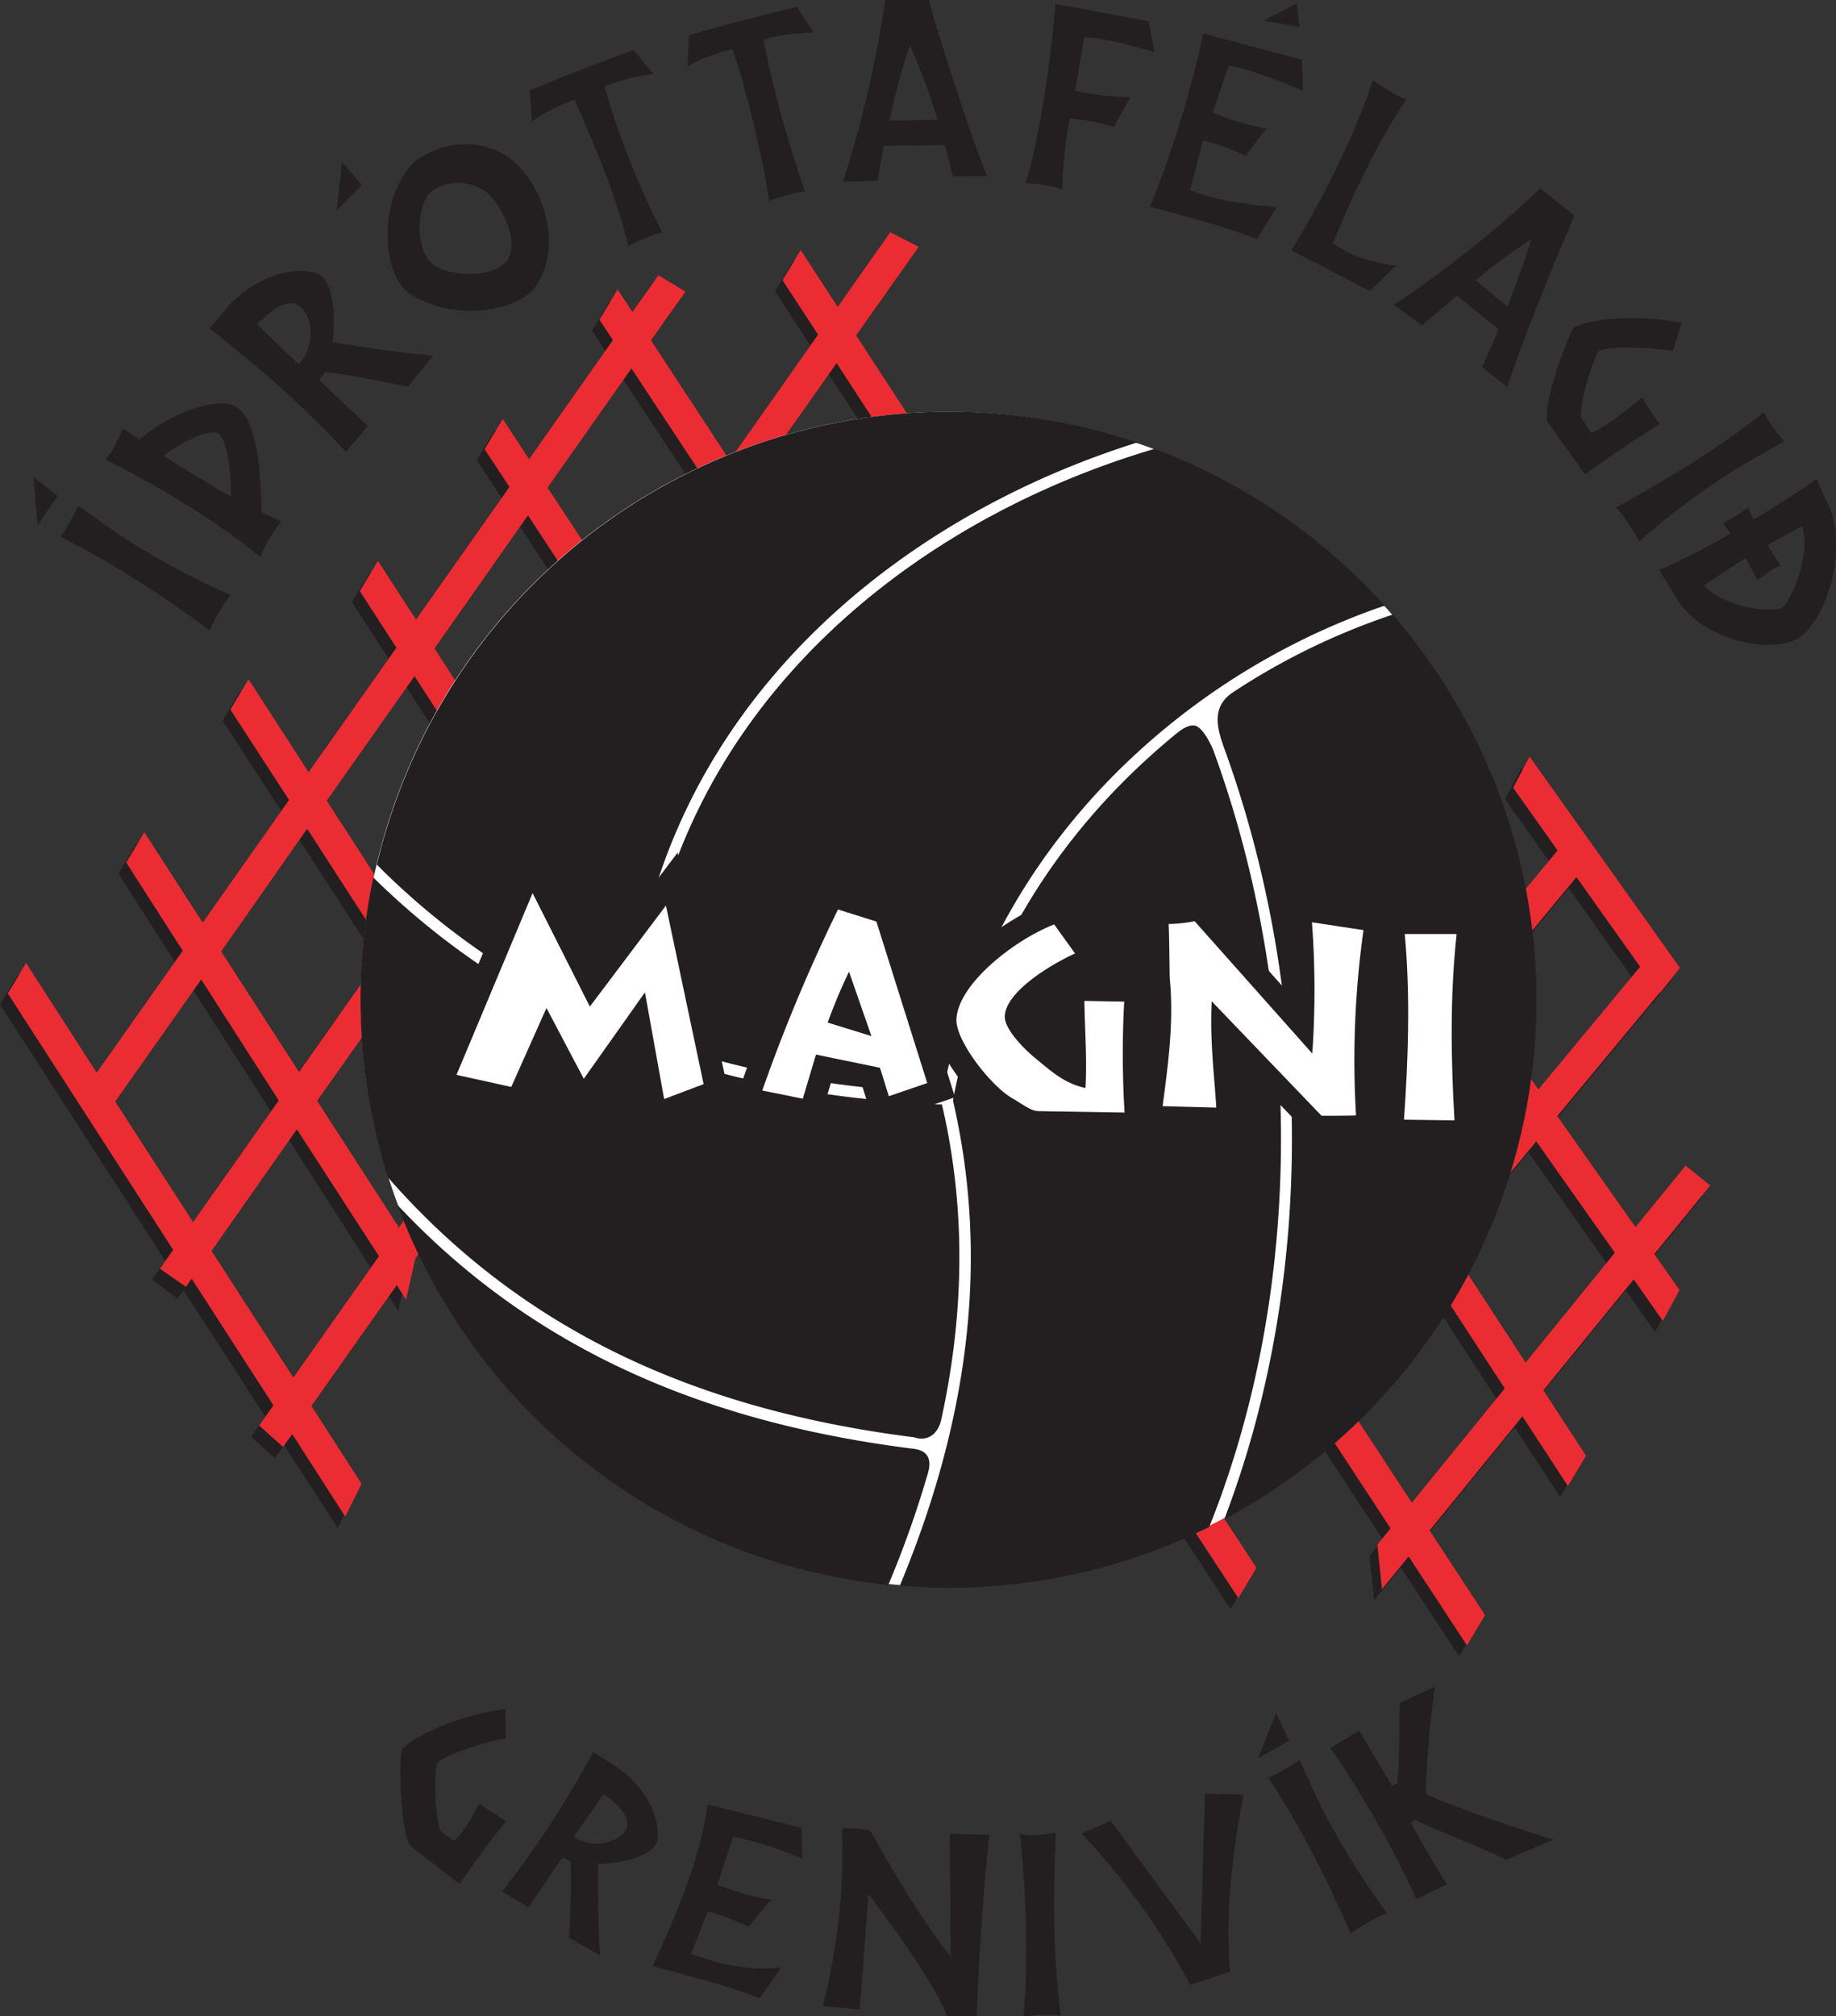<svg xmlns="http://www.w3.org/2000/svg" viewBox="0 0 516.4 566.9"><rect x="0" y="0" width="516.4" height="566.9" fill="#333333" stroke="none"/><title>magni</title><path d="M-3.5,241.1,16.4,272l24.2-34.3L24.7,212.8l5.1-8.5,16.4,25.4,24.3-34.5L54,169.8l5.1-8.5,16.9,26.1,24.7-35L90.4,136.5l5.1-8.5,10.7,16.5,26.3-37.3-7-10.6,5.1-8.5,7.4,11.3,23.6-33.5-3.7-5.7,5.1-8.5,4.2,6.3,7.3-10.3,7.6,4.6L172.3,66l22.1,33.7,24.9-35.3-9.9-15.3,5.1-8.5,10.4,15.9,14.8-21,8,4.1L230,64.6,369.7,278.9l23.2-28-37-52.4,4.7-8.7,38.1,54.1,28.5-34.4-12.5-17.6,4.6-8.8,42.3,59.4-1,1.3h0l-4.7,5.9v-.2l-28.6,34.5,22,31.2L463.3,298l6.9,5.6-15.7,19.3,7.1,10.1-4.7,8.7L448.7,330l-25.4,31.2,12,18.4-5.1,8.5-12.8-19.6-26.1,32.1,15.6,23.8-5.1,8.5-16.4-25-7.5,9.2-1.3-12.5,3.7-4.6L222.4,158.9l-23.5,33.4L342.6,411.1l-5.1,8.5L193.4,200.1l-26.9,38.1,23.9,37-5.1,8.5L161,246.1l-24.7,35,17.7,27.4-5.1,8.5L130.8,289,106,324.3l-2.6,11.5-2.6-4.1-24,34L91,387.6l-4.6,9.2L71.3,373.5l-2.6,3.6-6.7-5.9,4-5.7-23-35.6-1.7,2.4L34.2,327l3.7-5.3L-8.6,249.6l5.1-8.5Zm378.3,45.6,17.1,26.2L416,283.7l-17.8-25.3-23.4,28.3Zm29.3-35.4,17.8,25.3,28.6-34.5-17.9-25.2-28.5,34.4Zm-7.2,69.3,21.4,32.8,25.1-30.9-22.1-31.3-24.4,29.5Zm15.5,40L252.8,115.8l-24.8,35.2L386.3,392.8l26.1-32.1ZM247.5,107.8,224.5,72.4l-24.9,35.3,23.1,35.3,24.8-35.3Zm-30.3,43.1-23.1-35.3L170.5,149l23.2,35.3,23.5-33.4Zm-29,41.2L165,156.8l-26.6,37.8,23,35.6,26.8-38.1ZM155.8,238l-23-35.6-24.7,35,23,35.6,24.7-35Zm-30.2,42.9-23-35.6L78.4,279.8l23,35.6,24.3-34.5Zm-30,42.6L72.7,287.8,48.7,322l23,35.6,24-34Zm93.2-216L166.7,73.9l-23.6,33.5L165.2,141l23.6-33.5Zm-29.1,41.3-22.1-33.6-26.3,37.4,21.9,33.9,26.5-37.7Zm-32.1,45.5-21.9-33.9-24.7,35L103,229.4l24.7-35ZM97.5,237.2,75.6,203.3,51.3,237.8l21.9,33.9,24.3-34.5ZM67.6,279.7l-21.8-34L21.6,280l21.9,33.9,24.1-34.2Z" transform="translate(8.6 32.8)" fill="#231f20" fill-rule="evenodd"/><path d="M-1.3,237.9l19.9,30.9,24.2-34.3L26.9,209.7l5.1-8.5,16.4,25.4,24.3-34.5L56.2,166.7l5.1-8.5,16.9,26.1,24.7-35L92.6,133.4l5.1-8.5,10.7,16.5,26.3-37.3-7-10.6,5.1-8.5,7.4,11.3,23.6-33.5L160,57.1l5.1-8.5,4.2,6.3,7.3-10.3,7.6,4.6-9.7,13.7,22.1,33.7,24.9-35.3L211.5,46l5.1-8.5L227,53.5l14.8-21,8,4.1L232.2,61.5,371.9,275.8l23.2-28-37-52.4,4.7-8.7L401,240.7l28.5-34.4L417,188.7l4.6-8.8,42.3,59.4-1,1.3h0l-4.7,5.9v-.2L429.4,281l22,31.2,14.1-17.3,6.9,5.6-15.7,19.3,7.1,10.1-4.7,8.7-8.2-11.7-25.4,31.2,12,18.4-5.1,8.5-12.8-19.6-26.1,32.1,15.6,23.8-5.1,8.5-16.4-25-7.5,9.2-1.3-12.5,3.7-4.6L224.6,155.8l-23.5,33.4L344.8,408l-5.1,8.5L195.6,197l-26.9,38.1,23.9,37-5.1,8.5L163.3,243l-24.7,35,17.7,27.4-5.1,8.5-18.1-28.1-24.9,35.3-2.6,11.5-2.6-4.1-24,34,14.1,21.9-4.6,9.2L73.6,370.4,71,374,64.3,368l4-5.7-23-35.6L43.7,329l-7.3-5.1,3.7-5.3L-6.4,246.5l5.1-8.5ZM377,283.6l17.1,26.2,24.2-29.2-17.8-25.3L377,283.6Zm29.3-35.4,17.8,25.3L452.7,239l-17.9-25.2-28.5,34.4Zm-7.2,69.3,21.4,32.8,25.1-30.9-22.1-31.3-24.4,29.5Zm15.5,40L255,112.7,230.2,148,388.5,389.7l26.1-32.1ZM249.8,104.7,226.7,69.3l-24.9,35.3L224.9,140l24.8-35.3Zm-30.3,43.1-23.1-35.3-23.6,33.4,23.2,35.3,23.5-33.4Zm-29,41.2-23.2-35.3-26.6,37.8,23,35.6L190.4,189Zm-32.3,45.9-23-35.6-24.7,35,23,35.6,24.7-35Zm-30.2,42.9-23-35.6L80.6,276.7l23,35.6,24.3-34.5Zm-30,42.6L74.9,284.7,50.9,318.9l23,35.6,24-34Zm93.2-216L169,70.8l-23.6,33.5,22.1,33.6L191,104.5ZM162,145.7l-22.1-33.6-26.3,37.4,21.9,33.9L162,145.7Zm-32.1,45.5L108,157.3l-24.7,35,21.9,33.9,24.7-35ZM99.7,234.1,77.8,200.2,53.6,234.7l21.9,33.9,24.3-34.5ZM69.8,276.6,48,242.6,23.8,276.9l21.9,33.9,24.1-34.2Z" transform="translate(8.6 32.8)" fill="#eb2d33" fill-rule="evenodd"/><path d="M258.1,83A165.2,165.2,0,1,1,92.9,248.3,165.3,165.3,0,0,1,258.1,83Z" transform="translate(8.6 32.8)" fill="#fff" fill-rule="evenodd"/><path d="M309.1,92.3c-59.5,19.3-112.6,61.3-132.6,122.2a156.8,156.8,0,0,0-7.7,40.6v2.2l-2-.8a208.7,208.7,0,0,1-69.4-46.2A165.5,165.5,0,0,1,311.2,91.6l-2.1.7Zm7.1,1.1a165.6,165.6,0,0,1,64.7,44.1l-.7.2a197.6,197.6,0,0,0-69.9,42c-27.1,25.2-46.1,57.3-53.5,93.5l-.3,1.3h-1.3c-28-1.3-55.9-5.9-82.3-15.7l-1.1-.4v-1.2a153.6,153.6,0,0,1,7.6-41.8c20.4-62,75.8-104,136.7-122Zm67,46.7a165.3,165.3,0,0,1-47.4,254.2l.6-1.7c25.3-67.5,23.9-147.6-.7-215.1-2.2-6.1-3.5-11.8,2.7-15.8a191.4,191.4,0,0,1,44.7-21.7ZM331.5,396.5a164.6,164.6,0,0,1-73.3,17.1c-4.6,0-9.2-.2-13.7-.6l.2-.5c18.1-43.6,25.5-89.1,14.8-135.6v-.7c6.9-36.6,25.9-69,53.1-94.3q4.4-4.1,9-7.9c1.6-1.3,3.7-3.1,5.8-2.8s4.5,4.9,5.4,7.3c24.9,68.3,25.9,149.9-1.2,217.8Zm-90.3,16.3a165.5,165.5,0,0,1-138-106.8l2.6,2.7c38.9,40.1,87.5,58.9,142.3,65.8,3.9.4,5.4,2.5,4.4,6.5a284.6,284.6,0,0,1-11.3,31.9ZM100.5,298.2a166.1,166.1,0,0,1-4.1-84.3l.7.7c44,42.8,97.6,60.3,158,63.1h1.2l.3,1.2c6.6,29.1,5.9,58.4-.5,87.6-.9,3.8-3.7,6.1-7.6,4.8-58.6-7.4-108.9-28.4-148-73.1Z" transform="translate(8.6 32.8)" fill="#231f20" fill-rule="evenodd"/><path d="M314.3,284.4v2.1l-31.1-.6c-4.3,0-6.8-2.4-10.2-4.3-7.7-4.3-19.1-18.6-19.1-27.7.3-14.1,19.6-28,31.5-32.7l4.6-1.8,13.3,18.5-7.1,3.2-2.5,1.2,20.3.4h0v-.2c-.1-5.1-.1-10.1-.3-15.2l-.3-6.1,6.1-.5a52,52,0,0,0,6.6-.7l3.6-.7,25.1,28.2c0-6.9-.3-13.7-.7-20.5l-.5-7.9,28.4,4.4v.2H409l-.7,7c-1.8,16.7-2.9,34.1-.6,50.8l1,7.3-29.1-.4.5-6.7c1.1-15.6,1.7-31.5.6-47.1a247,247,0,0,0-1.4,45.9l.4,6.4-6.4.3c-3.3.2-6.7.1-10,.1h-2.7l-21.6-22.5c.3,4.5.7,9,1,13.5l.4,6.9-25.9-.8Zm-.8-17.7a112.1,112.1,0,0,0,.7-23.6l-.3,6c-.3,5.9-.4,11.7-.4,17.6ZM291,263.4c-.1-4.8-.5-9.5-.9-14.3l-.4-4.5-2.6,1.7c-1.4.9-6.4,4.7-6.7,6.6s4.5,5.5,5.8,6.6,3.1,2.7,4.8,4Zm-57,9.4-8.7-1.8-3.7,12.4-24.1-4.9,2.5-6.9a489.3,489.3,0,0,1,21.6-51.5l2.4-4.9,19.1,6L260,275.7l-22.7,7.8-3.3-10.7ZM145.6,265l-6.7,15-27.8-6.2,29.5-70.6,17.7,35L182,206.9l14.6,69-23.3,8.9-4.1-22.7-14.4,20.4L145.6,265Z" transform="translate(8.6 32.8)" fill="#231f20" fill-rule="evenodd"/><path d="M386.3,282l14.2.2c-1-16.8-1.3-35,.6-52.4H386.5c1.6,17.1,1,35-.2,52.1Z" transform="translate(8.6 32.8)" fill="#fff" fill-rule="evenodd"/><path d="M320.1,226.9c.2,5.1.2,10.2.3,15.3,1.2,12.1-.4,23.9-2,36l15.1.4c-.6-9.7-1.8-18.4-1.3-29.9l30.9,32.2c3.3,0,6.4,0,9.7-.1a262.7,262.7,0,0,1,2.1-52.1l-14.5-2.2a255.9,255.9,0,0,1,.1,36.9l-33.1-37.2a43.2,43.2,0,0,1-7.4.8Z" transform="translate(8.6 32.8)" fill="#fff" fill-rule="evenodd"/><path d="M293.8,235.3l-5.9-8.2c-11.7,4.6-27.3,17.1-27.5,26.9,0,6,9.6,18.5,15.9,22.1,1.9,1,5,3.5,7.1,3.5l24.3.4a273.6,273.6,0,0,1-.1-31.2l-11.2-.2c.1,7.9.8,16.5.3,24.5-5.9-1.3-9.4-4.5-14.6-8.8-2.5-2.1-8.1-7.6-8.1-11.3.2-7,13.1-14.7,19.7-17.7Z" transform="translate(8.6 32.8)" fill="#fff" fill-rule="evenodd"/><path d="M241.4,275.4l10.8-3.7-14.3-45.4-10.8-3.4a469.8,469.8,0,0,0-21.3,50.9l11.4,2.3,3.7-12.4,18,3.7,2.5,8Zm-17.2-20.7a145.9,145.9,0,0,1,6-14.3l6.3,18.1-12.3-3.8Z" transform="translate(8.6 32.8)" fill="#fff" fill-rule="evenodd"/><polygon points="164.2 303.3 181.4 279 186.8 309 197.9 304.8 187.3 254.6 165.9 283 149.8 251.1 128.4 302.2 143.8 305.6 153.7 283.4 164.2 303.3 164.2 303.3" fill="#fff" fill-rule="evenodd"/><path d="M458.1,86.5c-2.9,1.6-18.5,12.1-20.9,14.1L426.9,86.1c-2.5-3.5,6.1-26.4,7.4-27,5.3-2.3,16.9-3.7,30.1-1.1l-2.5,7.9c-5.7-1.2-20.2-1.5-21.1.3-1.9,3.8-4.6,12.5-4.8,18.2l3,4.6c5.1-2.3,13.3-9.3,14.3-10.1.9,1.7,2.7,4.4,4.9,7.6Z" transform="translate(8.6 32.8)" fill="#231f20"/><path d="M133.7,479.4c-2.3,2.4-11.3,14.8-13,17.5l-13.5-10.4c-3.4-2.6-3.7-26.7-2.6-27.7,4.2-3.9,15.6-9.3,28.9-11.1l.2,8.3c-5.8.7-19.2,5.3-19.5,7.3-.6,4.2-.6,13.1,1,18.6l3.9,2.9c4.1-3.9,6.4-9.6,7.1-10.6,1.4,1.3,4.4,2.8,7.5,5.1Z" transform="translate(8.6 32.8)" fill="#231f20"/><path d="M75.4,69.6c4.8-5.1,3.9-13,.7-16s-8,.3-12.4,4.8L75.4,69.6ZM88.7,94.2C76.4,81.1,66.1,72,50.3,59.5L55.9,53c5.7-6.2,15.9-11.5,24.5-9,4.2,1.2,5.6,9.9,4.6,19.3,4.8,1.1,21.6,3.4,28.2,3.9l-7,8.7c-6.8-1.3-16.6-3.4-23.4-4.1l-1.6,2.3L94.9,87l-6.2,7.2Z" transform="translate(8.6 32.8)" fill="#231f20"/><path d="M152.8,483.6c5.2,3.6,12.2,1.7,14.4-1.6s-1.4-7.1-6-10.4l-8.4,12Zm-20.1,15.3c10-12.8,16.7-23.2,25.6-39.1l6.5,4.1c6.3,4.2,12.5,12.6,11.5,20.6-.5,3.9-8,6.4-16.6,6.8-.3,4.5,0,19.7.5,25.7l-8.7-5c.2-6.3.7-15.3.4-21.5l-2.3-1.1L140,503.5l-7.3-4.5Z" transform="translate(8.6 32.8)" fill="#231f20"/><path d="M174.9,520c6.4-13.6,13.6-30.5,15.5-45.5l26.4,6.6.3,8.7a103.6,103.6,0,0,0-19.5-6.2l-4.4,13.5a70.1,70.1,0,0,0,15.1,4.2l-6.4,7.6a59.4,59.4,0,0,0-11.4-4.3l-4.7,11.9c7.8,2.9,16,4.9,25.4,3.8l-6.1,8.7c-9.5-3.7-20.3-6.3-30.1-9Z" transform="translate(8.6 32.8)" fill="#231f20"/><path d="M279.9,18.5c3.9-12.2,7-34.4,8.4-50.2l26.2,4.9,1.6,8.6c-5.6-1.4-12.8-3.9-19.8-4.1L293.8-7.3a70.1,70.1,0,0,0,15.5,1.8l-4.6,8.4A60.9,60.9,0,0,0,292.3.5a114.4,114.4,0,0,0-2.1,20c-2-1-8.4-1.8-10.3-1.9Z" transform="translate(8.6 32.8)" fill="#231f20"/><path d="M168,36.4c-2.1-11-8.9-27.3-15-41.2-1.5.5-7.9,3-12,6.2l-.6-8.8c9.6-4,19.2-7.7,29.2-11.3l5.6,6.7a52.4,52.4,0,0,0-13.8,3.5,233.8,233.8,0,0,0,16.3,41.1c-3.1.6-8.1,3-9.8,3.8Z" transform="translate(8.6 32.8)" fill="#231f20"/><path d="M207.7,23.6c-2.2-15.2-8-36.6-10.3-42.6-1.5.3-8.2,2.1-12.6,4.9l.4-8.8c10-2.9,20-5.5,30.3-8l4.8,7.3a52.4,52.4,0,0,0-14.1,1.9c1.7,9.1,4.7,22.5,11.6,42.7-3.2.3-8.4,2.1-10.2,2.7Z" transform="translate(8.6 32.8)" fill="#231f20"/><path d="M377.5-10.2C374.1.9,365,20.8,354.6,37.6L376.7,49l7.2-7c-7.7-1.6-12-2.4-17.6-6.5C371.1,23.7,379.1,6.5,387-4.9c-2.2-.4-7.9-4.3-9.5-5.3Z" transform="translate(8.6 32.8)" fill="#231f20"/><path d="M314.9,25.2c5.6-13.6,11.9-33.6,14.9-48.6L357.6-16l.3,8.7c-5.4-2.2-14.1-5.8-20.9-7.1L332.5-1.1a70.2,70.2,0,0,0,15.1,4.4L341.7,11a60.9,60.9,0,0,0-11.9-4.3l-3.7,14c7.8,2.9,15.3,4,24.4,4.7l-5.6,9c-9.5-3.7-20.2-6.4-30.1-9.1Z" transform="translate(8.6 32.8)" fill="#231f20"/><path d="M222.9,530.9c4-15.7,6.1-33.8,5.3-49.6a31.4,31.4,0,0,1,7.9.5c7.4,13.1,15.8,27.2,22.7,35.4l-.3-34.5,11.2.4c-1.8,15.5-3,35.5-3.6,51.1a62.5,62.5,0,0,1-6.9-.2h-1.4c-5.2-12.1-16.1-25.9-22.1-34.3l-2.5,32.5-10.5-1Z" transform="translate(8.6 32.8)" fill="#231f20"/><path d="M445.8,109.9c5.8-3.1,12.7-7.1,18.4-10.6a237.3,237.3,0,0,0,23.3-16.2,29.6,29.6,0,0,0,2.6,4.2,48.4,48.4,0,0,0,3.1,4c-5,2.9-10,5.6-14.2,8.2a221,221,0,0,0-26.6,19.9,41.6,41.6,0,0,0-2.7-4.5,32.6,32.6,0,0,0-3.8-5.1Z" transform="translate(8.6 32.8)" fill="#231f20"/><path d="M483,109.9l1.6,3.4c7.2-4.3,13.8-8.6,17.7-11.4l3.3,7.1c6,12.8-.9,33.7-8.9,37.9s-26.5.1-33.5-11.1l-5.1-8.3a189.9,189.9,0,0,0,20-10.3l-2.1-2.9a55.8,55.8,0,0,0,7.1-4.4Zm5.6,10.6c1.2,2,2.4,3.9,3.7,5.7-2.4.8-4.4,2.6-6.6,4.1-1.1-2.1-2.2-4.2-3.3-6.2-3.9,2.4-7.7,4.9-11.7,7.7,6.5,6.8,19.4,7.5,21.7,6.4s8.5-14.3,5.9-23.1l-9.9,5.4Z" transform="translate(8.6 32.8)" fill="#231f20"/><path d="M50.3,144.4c-5.2-3.9-11.8-8.5-17.4-12.1A237.3,237.3,0,0,0,8.4,118.1a29.6,29.6,0,0,0,2.7-4.2,48.4,48.4,0,0,0,2.3-4.5c4.8,3.3,9.3,6.7,13.5,9.4a221,221,0,0,0,29.3,15.7,41.7,41.7,0,0,0-2.9,4.4,32.7,32.7,0,0,0-3,5.6Z" transform="translate(8.6 32.8)" fill="#231f20"/><path d="M64.5,123.8C53.5,114.4,36,103.8,21,96.4c2.2-2.2,3.7-5.9,5-8.7l4.6,3.1C40.9,82.2,53.1,79,57.5,81.4c6.6,3.6,7.2,19.7,7.5,29.8l5.5,2.6a41,41,0,0,0-5.9,10ZM37.4,95.3c6.2,4,12.5,7.9,19,11.5-.1-6.7-.8-14.7-3.1-17.3s-11.2,2.3-15.9,5.8Z" transform="translate(8.6 32.8)" fill="#231f20"/><path d="M279.3,534.1c1.4-16.5.7-34.8-1-51.3,4.1.9,6.1.1,10.1-.3-.8,17.2-.9,34.1,1.4,51.4a33.8,33.8,0,0,0-10.4.3Z" transform="translate(8.6 32.8)" fill="#231f20"/><path d="M371.3,510.8c-2.6-6-6-13.3-9-19.2A237.3,237.3,0,0,0,348.1,467a29.6,29.6,0,0,0,4.5-2.3,48.3,48.3,0,0,0,4.3-2.7c2.5,5.3,4.7,10.4,7,14.9a220.9,220.9,0,0,0,17.6,28.2,41.7,41.7,0,0,0-4.7,2.3,32.6,32.6,0,0,0-5.4,3.4Z" transform="translate(8.6 32.8)" fill="#231f20"/><path d="M326.2,525.3a195.9,195.9,0,0,0-30.6-42.6l8.2-3.6,25.3,34.5,1.2-42.1,10.9.2c-3.1,15.3-5.3,34.3-3.8,49.8l-11.2,3.8Z" transform="translate(8.6 32.8)" fill="#231f20"/><path d="M389.8,501.1a296.4,296.4,0,0,0-24.2-42.5l8.1-4.8c3.1,5.1,6.1,10.3,9.2,15.5l1.5-.8c.8-7.6.5-17,.7-22.5l9.9-4.6a273.7,273.7,0,0,0-2.6,30.1c4.5,2.5,26.4,10.1,36,12.9L415,490.1c-6.3-3.3-19.2-8.1-25.5-11.2l-1.3.7c2.7,5.1,7.1,12.4,10.1,17.4l-8.6,4.2Z" transform="translate(8.6 32.8)" fill="#231f20"/><polygon points="16.2 139.4 10.6 147.7 9.4 134.1 16.2 139.4 16.2 139.4" fill="#231f20" fill-rule="evenodd"/><polygon points="101.8 52.1 94.7 59.1 96.2 45.5 101.8 52.1 101.8 52.1" fill="#231f20" fill-rule="evenodd"/><polygon points="362.6 489.4 353.9 494.3 358.9 481.6 362.6 489.4 362.6 489.4" fill="#231f20" fill-rule="evenodd"/><polygon points="365.5 7.6 355.4 5.8 364.7 1 365.5 7.6 365.5 7.6" fill="#231f20" fill-rule="evenodd"/><path d="M133.7,40.9c4.1-5-.6-15.2-5.1-19.3s-12.6-3.8-16.3-.1-4.1,15.5.4,19.6,17.3,4.3,21-.3Zm8.7,6.4c-4.7,7.3-22.7,10.8-35.7,2.5-7.1-4.5-9.1-22.7-1.2-34.2,5.8-8.4,22.2-11.6,31.7-1.8,7.2,7.4,12.3,22.4,5.1,33.5Z" transform="translate(8.6 32.8)" fill="#231f20"/><path d="M424.6,20.2a318.4,318.4,0,0,1-41.1,32.7l7.8,5.8,9.9-8.4,11.7,9.5c-1.5,3.7-3.1,7.2-4.7,10.5,2.1,1.9,5,3.9,7.1,5.8,5.1-15.4,12.3-32.6,18.9-48.3l-9.5-7.6ZM406.4,46a167.3,167.3,0,0,1,15.7-11.5c-1.6,5.1-4,12-6.7,18.9l-9-7.4Z" transform="translate(8.6 32.8)" fill="#231f20" fill-rule="evenodd"/><path d="M240.4-32.8a318.4,318.4,0,0,1-11.9,51.1l9.7-.3c.7-3.5,1.1-6.5,1.8-9.8l17.1-.2c.8,2.9,1.6,5.9,2.2,8.7,2.9.2,6.9-.1,9.8.1-4.1-9.6-12.6-35.7-16.5-49.6Zm1.2,33.9a179.2,179.2,0,0,1,5.7-21.2,171,171,0,0,1,7.8,21l-13.6.2Z" transform="translate(8.6 32.8)" fill="#231f20" fill-rule="evenodd"/></svg>